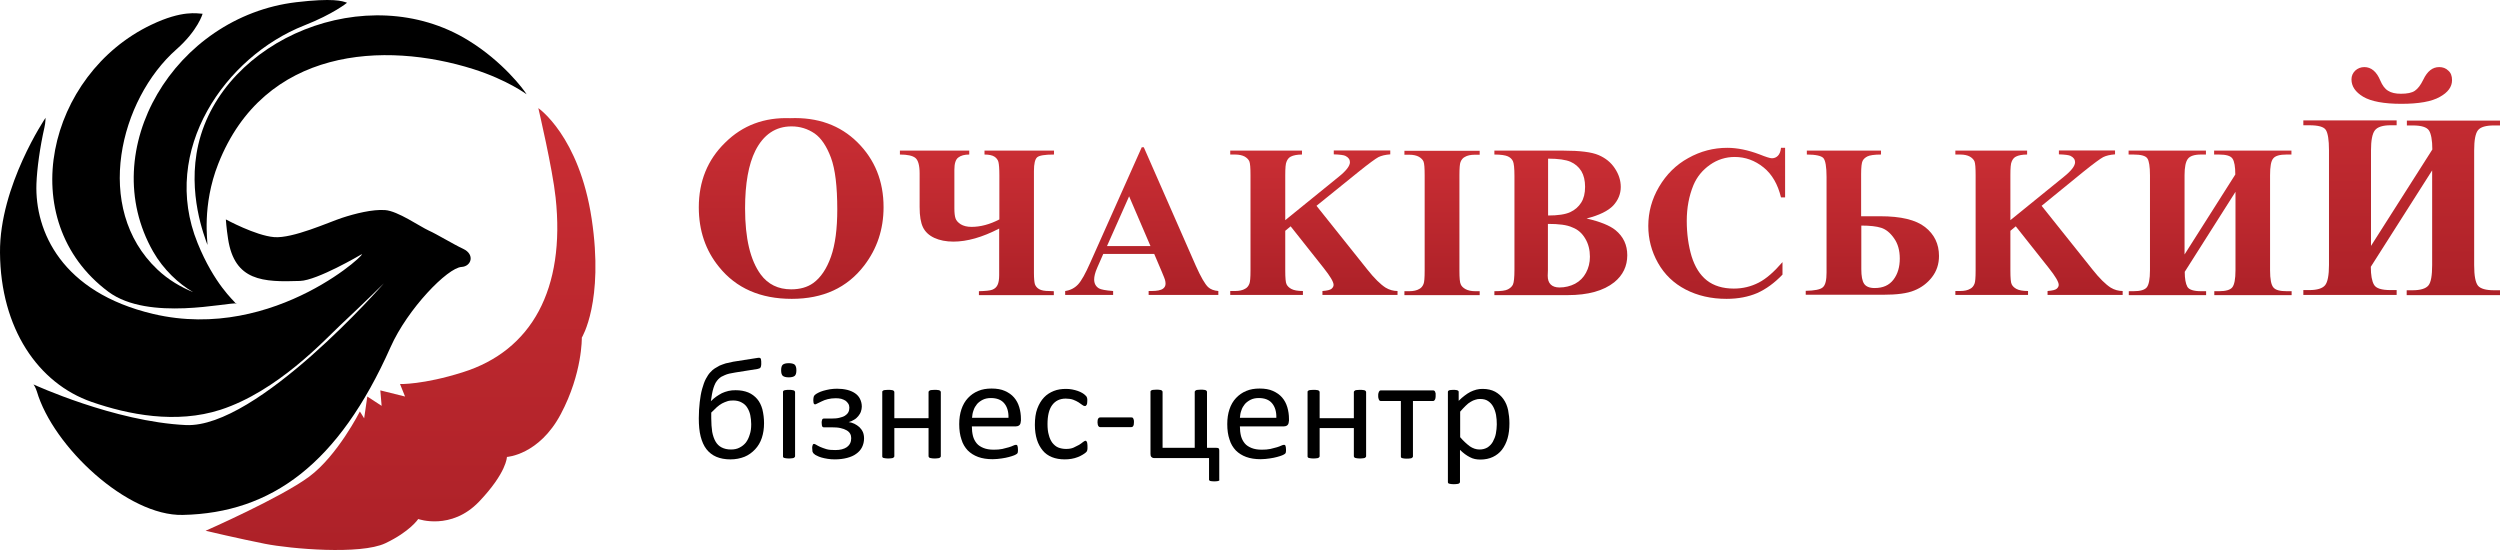 <svg width="200" height="44" viewBox="0 0 200 44" fill="none" xmlns="http://www.w3.org/2000/svg">
<path d="M63.205 9.454C65.421 9.365 67.22 10.021 68.603 11.393C69.986 12.766 70.685 14.496 70.685 16.569C70.685 18.344 70.165 19.895 69.138 21.238C67.77 23.028 65.837 23.908 63.339 23.908C60.841 23.908 58.893 23.058 57.525 21.357C56.439 20.03 55.904 18.434 55.904 16.584C55.904 14.511 56.602 12.781 58.015 11.408C59.413 10.021 61.153 9.38 63.205 9.454ZM63.324 10.111C62.045 10.111 61.078 10.767 60.424 12.065C59.889 13.139 59.606 14.675 59.606 16.674C59.606 19.06 60.023 20.82 60.855 21.954C61.435 22.744 62.253 23.147 63.294 23.147C63.993 23.147 64.588 22.983 65.064 22.64C65.659 22.207 66.135 21.506 66.477 20.537C66.819 19.567 66.982 18.314 66.982 16.763C66.982 14.914 66.819 13.541 66.477 12.617C66.135 11.707 65.703 11.05 65.168 10.677C64.618 10.305 64.008 10.111 63.324 10.111Z" fill="url(#paint0_linear)"/>
<path d="M78.774 12.05H84.321V12.363C83.578 12.363 83.132 12.438 82.968 12.587C82.804 12.736 82.715 13.094 82.715 13.676V21.834C82.715 22.267 82.745 22.565 82.79 22.73C82.849 22.893 82.953 23.028 83.132 23.132C83.31 23.237 83.578 23.281 83.92 23.281C83.979 23.281 84.113 23.281 84.306 23.296V23.61H78.313V23.296C78.834 23.281 79.191 23.252 79.384 23.177C79.577 23.102 79.711 22.983 79.8 22.804C79.89 22.625 79.934 22.357 79.934 22.014V18.285C78.581 18.986 77.362 19.329 76.276 19.329C75.681 19.329 75.161 19.224 74.745 19.03C74.328 18.837 74.016 18.553 73.837 18.18C73.659 17.807 73.57 17.285 73.57 16.569V13.87C73.57 13.228 73.451 12.81 73.228 12.632C73.005 12.453 72.588 12.363 71.993 12.363V12.05H77.54V12.363C77.168 12.363 76.871 12.438 76.663 12.602C76.455 12.751 76.35 13.079 76.35 13.571V16.674C76.35 17.032 76.38 17.285 76.44 17.464C76.499 17.643 76.633 17.792 76.856 17.942C77.079 18.076 77.362 18.15 77.719 18.15C78.432 18.15 79.176 17.956 79.949 17.554V14.004C79.949 13.497 79.919 13.139 79.875 12.96C79.83 12.781 79.711 12.632 79.548 12.527C79.384 12.423 79.116 12.363 78.76 12.363V12.05H78.774Z" fill="url(#paint1_linear)"/>
<path d="M92.337 20.313H88.262L87.771 21.432C87.608 21.805 87.533 22.118 87.533 22.357C87.533 22.685 87.667 22.923 87.92 23.072C88.069 23.162 88.455 23.236 89.05 23.281V23.595H85.214V23.281C85.63 23.222 85.972 23.043 86.24 22.759C86.507 22.476 86.835 21.894 87.221 21.014L91.34 11.781H91.504L95.668 21.268C96.069 22.163 96.396 22.729 96.649 22.968C96.843 23.147 97.11 23.251 97.467 23.281V23.595H91.891V23.281H92.114C92.56 23.281 92.872 23.222 93.05 23.087C93.169 22.998 93.244 22.864 93.244 22.7C93.244 22.595 93.229 22.491 93.199 22.386C93.184 22.342 93.11 22.118 92.946 21.745L92.337 20.313ZM92.039 19.687L90.329 15.704L88.559 19.687H92.039Z" fill="url(#paint2_linear)"/>
<path d="M105.319 16.465L109.378 21.551C109.943 22.267 110.449 22.759 110.851 23.013C111.148 23.192 111.475 23.281 111.802 23.281V23.595H105.795V23.281C106.181 23.252 106.419 23.192 106.523 23.102C106.627 23.013 106.687 22.909 106.687 22.789C106.687 22.55 106.419 22.103 105.899 21.447L103.252 18.106L102.82 18.464V21.626C102.82 22.222 102.85 22.61 102.925 22.744C102.999 22.893 103.118 23.013 103.311 23.117C103.504 23.222 103.817 23.281 104.233 23.281V23.595H98.419V23.281H98.805C99.132 23.281 99.415 23.222 99.608 23.102C99.757 23.028 99.876 22.893 99.95 22.7C100.01 22.565 100.04 22.207 100.04 21.626V14.019C100.04 13.422 100.01 13.064 99.95 12.915C99.891 12.766 99.757 12.632 99.579 12.527C99.385 12.423 99.132 12.363 98.805 12.363H98.419V12.05H104.159V12.363C103.772 12.363 103.475 12.423 103.267 12.527C103.118 12.602 102.999 12.736 102.925 12.93C102.85 13.079 102.82 13.437 102.82 14.019V17.613L107.103 14.138C107.698 13.661 107.995 13.273 107.995 12.975C107.995 12.766 107.876 12.587 107.624 12.467C107.505 12.408 107.192 12.363 106.702 12.348V12.035H111.222V12.348C110.821 12.378 110.509 12.453 110.271 12.572C110.048 12.691 109.512 13.079 108.679 13.75L105.319 16.465Z" fill="url(#paint3_linear)"/>
<path d="M118.375 23.296V23.609H112.353V23.296H112.739C113.066 23.296 113.349 23.236 113.542 23.117C113.691 23.042 113.81 22.908 113.884 22.714C113.944 22.58 113.973 22.222 113.973 21.64V14.033C113.973 13.437 113.944 13.079 113.884 12.93C113.825 12.78 113.691 12.646 113.512 12.542C113.319 12.437 113.066 12.378 112.739 12.378H112.353V12.065H118.375V12.378H117.989C117.661 12.378 117.379 12.437 117.185 12.557C117.037 12.631 116.918 12.765 116.843 12.959C116.784 13.094 116.754 13.452 116.754 14.033V21.64C116.754 22.237 116.784 22.595 116.858 22.744C116.918 22.893 117.052 23.027 117.245 23.132C117.438 23.236 117.691 23.296 118.018 23.296H118.375Z" fill="url(#paint4_linear)"/>
<path d="M126.926 17.479C128.026 17.733 128.784 18.046 129.231 18.404C129.87 18.926 130.182 19.597 130.182 20.418C130.182 21.283 129.84 22.014 129.141 22.58C128.279 23.266 127.045 23.61 125.409 23.61H119.55V23.296C120.085 23.296 120.442 23.252 120.635 23.147C120.829 23.043 120.963 22.923 121.037 22.759C121.111 22.595 121.156 22.207 121.156 21.581V14.078C121.156 13.452 121.111 13.064 121.037 12.9C120.963 12.736 120.829 12.602 120.635 12.512C120.442 12.423 120.085 12.363 119.55 12.363V12.05H125.082C126.405 12.05 127.342 12.169 127.892 12.408C128.442 12.646 128.874 12.989 129.186 13.467C129.498 13.929 129.662 14.436 129.662 14.958C129.662 15.51 129.454 16.017 129.052 16.45C128.651 16.868 127.937 17.226 126.926 17.479ZM123.833 17.912V21.626L123.818 22.058C123.818 22.372 123.892 22.595 124.056 22.759C124.204 22.908 124.442 22.998 124.755 22.998C125.201 22.998 125.632 22.893 126.004 22.7C126.39 22.491 126.673 22.207 126.881 21.82C127.089 21.432 127.193 21.014 127.193 20.537C127.193 20 127.074 19.508 126.822 19.09C126.569 18.657 126.227 18.359 125.795 18.195C125.349 17.986 124.695 17.912 123.833 17.912ZM123.833 17.241C124.636 17.241 125.23 17.151 125.617 16.972C126.004 16.793 126.286 16.539 126.494 16.211C126.703 15.883 126.807 15.466 126.807 14.944C126.807 14.436 126.703 14.019 126.509 13.691C126.301 13.362 126.019 13.109 125.647 12.945C125.275 12.781 124.665 12.691 123.847 12.691V17.241H123.833Z" fill="url(#paint5_linear)"/>
<path d="M142.808 11.781V15.794H142.48C142.228 14.749 141.767 13.944 141.083 13.392C140.399 12.84 139.625 12.557 138.778 12.557C138.064 12.557 137.395 12.766 136.8 13.183C136.205 13.601 135.759 14.138 135.476 14.809C135.119 15.674 134.941 16.629 134.941 17.673C134.941 18.702 135.075 19.657 135.328 20.507C135.595 21.357 135.997 21.998 136.547 22.431C137.097 22.864 137.826 23.087 138.703 23.087C139.432 23.087 140.086 22.923 140.696 22.61C141.306 22.297 141.93 21.745 142.599 20.969V21.969C141.96 22.64 141.276 23.132 140.577 23.445C139.878 23.744 139.06 23.908 138.123 23.908C136.889 23.908 135.804 23.654 134.852 23.162C133.9 22.67 133.157 21.954 132.636 21.029C132.116 20.104 131.863 19.12 131.863 18.076C131.863 16.972 132.145 15.928 132.725 14.943C133.305 13.959 134.079 13.183 135.06 12.646C136.041 12.095 137.082 11.826 138.183 11.826C138.986 11.826 139.848 12.005 140.755 12.348C141.276 12.557 141.603 12.661 141.752 12.661C141.93 12.661 142.094 12.602 142.228 12.467C142.361 12.333 142.451 12.124 142.48 11.826H142.808V11.781Z" fill="url(#paint6_linear)"/>
<path d="M148.905 17.3H150.421C152.072 17.3 153.262 17.584 154.005 18.165C154.749 18.747 155.12 19.523 155.12 20.477C155.12 21.134 154.927 21.7 154.555 22.178C154.184 22.655 153.708 23.013 153.143 23.237C152.578 23.475 151.745 23.58 150.644 23.58H144.458V23.266C145.172 23.252 145.633 23.162 145.826 22.983C146.035 22.804 146.124 22.416 146.124 21.805V14.153C146.124 13.333 146.035 12.84 145.871 12.646C145.707 12.467 145.261 12.363 144.547 12.363V12.05H150.481V12.363C149.931 12.363 149.574 12.423 149.395 12.512C149.217 12.602 149.083 12.721 149.009 12.87C148.934 13.019 148.89 13.362 148.89 13.929V17.3H148.905ZM148.905 18.046V21.536C148.905 22.088 148.979 22.476 149.128 22.7C149.276 22.923 149.559 23.043 149.975 23.043C150.644 23.043 151.135 22.819 151.477 22.372C151.819 21.924 151.983 21.357 151.983 20.686C151.983 20.045 151.834 19.493 151.522 19.06C151.21 18.613 150.867 18.344 150.496 18.225C150.124 18.106 149.589 18.046 148.905 18.046Z" fill="url(#paint7_linear)"/>
<path d="M163.329 16.465L167.389 21.551C167.954 22.267 168.459 22.759 168.861 23.013C169.158 23.192 169.485 23.281 169.813 23.281V23.595H163.805V23.281C164.191 23.252 164.429 23.192 164.533 23.102C164.638 23.013 164.697 22.909 164.697 22.789C164.697 22.55 164.429 22.103 163.909 21.447L161.262 18.106L160.831 18.464V21.626C160.831 22.222 160.86 22.61 160.935 22.744C161.009 22.893 161.128 23.013 161.321 23.117C161.515 23.222 161.827 23.281 162.243 23.281V23.595H156.429V23.281H156.816C157.143 23.281 157.425 23.222 157.619 23.102C157.767 23.028 157.886 22.893 157.961 22.7C158.02 22.565 158.05 22.207 158.05 21.626V14.019C158.05 13.422 158.02 13.064 157.961 12.915C157.901 12.766 157.767 12.632 157.589 12.527C157.396 12.423 157.143 12.363 156.816 12.363H156.429V12.05H162.169V12.363C161.782 12.363 161.485 12.423 161.277 12.527C161.128 12.602 161.009 12.736 160.935 12.93C160.86 13.079 160.831 13.437 160.831 14.019V17.613L165.113 14.138C165.708 13.661 166.006 13.273 166.006 12.975C166.006 12.766 165.887 12.587 165.634 12.467C165.515 12.408 165.203 12.363 164.712 12.348V12.035H169.203V12.348C168.801 12.378 168.489 12.453 168.251 12.572C168.028 12.691 167.493 13.079 166.66 13.75L163.329 16.465Z" fill="url(#paint8_linear)"/>
<path d="M178.824 13.959C178.824 13.333 178.75 12.915 178.601 12.691C178.452 12.467 178.095 12.363 177.515 12.363H177.129V12.05H183.315V12.363H182.913C182.378 12.363 182.021 12.467 181.858 12.676C181.679 12.885 181.605 13.333 181.605 14.019V21.626C181.605 22.342 181.694 22.789 181.873 22.998C182.051 23.207 182.393 23.296 182.928 23.296H183.33V23.61H177.144V23.296H177.53C178.066 23.296 178.423 23.192 178.586 22.983C178.75 22.774 178.839 22.327 178.839 21.626V15.346L174.779 21.745C174.779 22.297 174.854 22.7 174.987 22.938C175.121 23.177 175.493 23.296 176.088 23.296H176.489V23.61H170.303V23.296H170.69C171.225 23.296 171.582 23.192 171.746 22.983C171.909 22.774 171.998 22.327 171.998 21.626V14.019C171.998 13.333 171.924 12.87 171.79 12.676C171.656 12.467 171.285 12.363 170.675 12.363H170.288V12.05H176.475V12.363H176.073C175.553 12.363 175.196 12.482 175.032 12.706C174.854 12.93 174.764 13.377 174.764 14.019V20.358L178.824 13.959Z" fill="url(#paint9_linear)"/>
<path d="M194.587 11.96C194.587 11.2 194.483 10.692 194.319 10.439C194.141 10.17 193.71 10.036 193.011 10.036H192.55V9.648H200V10.036H199.524C198.885 10.036 198.453 10.155 198.245 10.409C198.037 10.662 197.933 11.2 197.933 12.035V21.208C197.933 22.073 198.037 22.61 198.245 22.864C198.453 23.102 198.885 23.221 199.524 23.221H200V23.609H192.535V23.221H192.996C193.65 23.221 194.067 23.087 194.275 22.834C194.483 22.58 194.572 22.028 194.572 21.208V13.631L189.665 21.342C189.665 22.013 189.754 22.491 189.918 22.774C190.081 23.072 190.527 23.207 191.256 23.207H191.732V23.594H184.267V23.207H184.728C185.382 23.207 185.799 23.072 186.007 22.819C186.215 22.565 186.319 22.013 186.319 21.193V12.02C186.319 11.185 186.23 10.648 186.066 10.394C185.903 10.14 185.456 10.021 184.728 10.021H184.267V9.633H191.732V10.021H191.256C190.631 10.021 190.2 10.155 189.992 10.424C189.784 10.692 189.68 11.229 189.68 12.02V19.672L194.587 11.96ZM192.104 8.306C190.706 8.306 189.68 8.112 189.055 7.739C188.431 7.366 188.118 6.904 188.118 6.352C188.118 6.068 188.222 5.845 188.416 5.651C188.609 5.472 188.862 5.367 189.144 5.367C189.695 5.367 190.126 5.725 190.423 6.441C190.587 6.829 190.795 7.113 191.048 7.262C191.301 7.426 191.643 7.5 192.074 7.5C192.58 7.5 192.951 7.426 193.189 7.262C193.427 7.098 193.65 6.814 193.858 6.382C194.186 5.696 194.602 5.367 195.137 5.367C195.42 5.367 195.673 5.457 195.866 5.651C196.074 5.83 196.163 6.083 196.163 6.412C196.163 6.949 195.836 7.396 195.182 7.754C194.528 8.127 193.502 8.306 192.104 8.306Z" fill="url(#paint10_linear)"/>
<path d="M61.123 33.857C61.123 34.29 61.064 34.678 60.945 35.036C60.826 35.394 60.647 35.692 60.409 35.945C60.171 36.199 59.889 36.408 59.562 36.542C59.22 36.676 58.848 36.751 58.432 36.751C58 36.751 57.614 36.676 57.301 36.542C56.989 36.408 56.721 36.199 56.513 35.931C56.305 35.662 56.156 35.319 56.052 34.916C55.948 34.514 55.904 34.021 55.904 33.469C55.904 33.007 55.933 32.575 55.978 32.172C56.023 31.784 56.082 31.426 56.171 31.113C56.261 30.799 56.35 30.531 56.469 30.307C56.588 30.084 56.707 29.905 56.825 29.785C56.944 29.651 57.063 29.547 57.182 29.472C57.301 29.397 57.435 29.323 57.569 29.248C57.718 29.189 57.867 29.129 58.06 29.069C58.238 29.025 58.446 28.98 58.669 28.935L60.573 28.637C60.647 28.622 60.692 28.622 60.736 28.622C60.781 28.622 60.811 28.637 60.841 28.667C60.87 28.696 60.885 28.741 60.885 28.801C60.9 28.86 60.9 28.95 60.9 29.069C60.9 29.144 60.9 29.203 60.885 29.263C60.87 29.323 60.87 29.368 60.841 29.397C60.826 29.427 60.796 29.457 60.751 29.472C60.707 29.487 60.662 29.502 60.603 29.517L58.818 29.8C58.64 29.83 58.476 29.86 58.342 29.89C58.209 29.919 58.09 29.964 57.986 30.009C57.881 30.054 57.792 30.099 57.703 30.143C57.629 30.188 57.539 30.263 57.465 30.337C57.391 30.412 57.316 30.516 57.242 30.635C57.182 30.755 57.123 30.889 57.078 31.038C57.034 31.187 56.989 31.351 56.959 31.53C56.93 31.709 56.9 31.903 56.87 32.097C57.004 31.963 57.138 31.844 57.286 31.739C57.435 31.635 57.584 31.545 57.748 31.456C57.911 31.381 58.075 31.322 58.268 31.277C58.446 31.232 58.64 31.217 58.848 31.217C59.235 31.217 59.562 31.277 59.859 31.396C60.142 31.515 60.38 31.695 60.573 31.918C60.766 32.142 60.9 32.425 60.989 32.739C61.078 33.111 61.123 33.469 61.123 33.857ZM60.097 33.932C60.097 33.678 60.067 33.44 60.023 33.216C59.978 32.992 59.889 32.783 59.785 32.619C59.681 32.44 59.532 32.306 59.339 32.202C59.16 32.097 58.922 32.038 58.655 32.038C58.491 32.038 58.328 32.052 58.194 32.097C58.045 32.142 57.911 32.202 57.762 32.276C57.629 32.351 57.48 32.455 57.346 32.575C57.212 32.694 57.063 32.843 56.9 33.007C56.9 33.067 56.9 33.141 56.9 33.216C56.9 33.29 56.9 33.38 56.9 33.455C56.9 33.872 56.93 34.23 56.974 34.543C57.034 34.857 57.123 35.11 57.242 35.319C57.361 35.528 57.525 35.692 57.733 35.796C57.941 35.901 58.179 35.96 58.476 35.96C58.729 35.96 58.967 35.916 59.16 35.811C59.368 35.707 59.532 35.572 59.666 35.408C59.8 35.23 59.904 35.021 59.978 34.767C60.067 34.514 60.097 34.245 60.097 33.932Z" fill="black"/>
<path d="M63.711 29.621C63.711 29.845 63.666 29.994 63.577 30.068C63.487 30.143 63.324 30.188 63.101 30.188C62.878 30.188 62.714 30.143 62.625 30.068C62.536 29.994 62.491 29.845 62.491 29.621C62.491 29.397 62.536 29.248 62.625 29.173C62.714 29.099 62.878 29.054 63.101 29.054C63.324 29.054 63.487 29.099 63.577 29.173C63.666 29.263 63.711 29.412 63.711 29.621ZM63.606 36.497C63.606 36.527 63.592 36.557 63.577 36.572C63.562 36.586 63.532 36.616 63.502 36.631C63.473 36.646 63.413 36.661 63.354 36.661C63.294 36.676 63.205 36.676 63.116 36.676C63.027 36.676 62.937 36.676 62.878 36.661C62.818 36.646 62.759 36.646 62.729 36.631C62.684 36.616 62.67 36.601 62.655 36.572C62.64 36.557 62.64 36.527 62.64 36.497V31.366C62.64 31.336 62.64 31.321 62.655 31.291C62.67 31.262 62.699 31.247 62.729 31.232C62.774 31.217 62.818 31.202 62.878 31.202C62.937 31.187 63.027 31.187 63.116 31.187C63.22 31.187 63.294 31.187 63.354 31.202C63.413 31.217 63.473 31.217 63.502 31.232C63.532 31.247 63.562 31.262 63.577 31.291C63.592 31.321 63.606 31.336 63.606 31.366V36.497Z" fill="black"/>
<path d="M69.124 35.08C69.124 35.333 69.064 35.572 68.96 35.781C68.856 35.989 68.692 36.169 68.499 36.303C68.306 36.452 68.053 36.556 67.77 36.631C67.488 36.706 67.146 36.75 66.789 36.75C66.581 36.75 66.387 36.735 66.209 36.706C66.03 36.676 65.867 36.646 65.718 36.601C65.569 36.556 65.451 36.512 65.346 36.452C65.242 36.407 65.168 36.362 65.138 36.318C65.094 36.288 65.064 36.258 65.049 36.228C65.034 36.198 65.019 36.169 65.004 36.139C64.99 36.109 64.99 36.064 64.99 36.019C64.99 35.975 64.975 35.915 64.975 35.84C64.975 35.781 64.975 35.721 64.99 35.691C65.004 35.647 65.004 35.617 65.019 35.587C65.034 35.557 65.049 35.542 65.064 35.527C65.079 35.512 65.108 35.512 65.123 35.512C65.168 35.512 65.227 35.542 65.302 35.587C65.376 35.632 65.48 35.691 65.614 35.751C65.748 35.81 65.912 35.87 66.105 35.93C66.298 35.989 66.536 36.004 66.819 36.004C67.012 36.004 67.19 35.989 67.354 35.945C67.517 35.9 67.651 35.84 67.755 35.766C67.859 35.691 67.949 35.587 68.008 35.468C68.068 35.348 68.097 35.214 68.097 35.05C68.097 34.916 68.068 34.796 68.008 34.692C67.949 34.587 67.859 34.498 67.726 34.423C67.592 34.349 67.443 34.289 67.235 34.244C67.042 34.2 66.804 34.185 66.521 34.185H65.926C65.882 34.185 65.852 34.185 65.837 34.17C65.807 34.155 65.793 34.14 65.778 34.11C65.763 34.08 65.748 34.05 65.748 33.991C65.748 33.946 65.733 33.886 65.733 33.827C65.733 33.767 65.733 33.707 65.748 33.663C65.763 33.618 65.763 33.588 65.778 33.558C65.793 33.528 65.807 33.514 65.837 33.499C65.867 33.484 65.897 33.484 65.926 33.484H66.506C66.759 33.484 66.967 33.469 67.146 33.424C67.324 33.379 67.473 33.334 67.592 33.26C67.711 33.185 67.8 33.096 67.859 32.992C67.919 32.887 67.949 32.753 67.949 32.619C67.949 32.499 67.919 32.38 67.859 32.29C67.8 32.201 67.726 32.111 67.636 32.052C67.547 31.992 67.428 31.947 67.294 31.903C67.161 31.873 67.012 31.858 66.863 31.858C66.625 31.858 66.402 31.888 66.224 31.932C66.045 31.977 65.867 32.037 65.733 32.111C65.599 32.171 65.48 32.231 65.391 32.276C65.302 32.32 65.242 32.35 65.213 32.35C65.198 32.35 65.168 32.35 65.153 32.335C65.138 32.32 65.123 32.305 65.108 32.29C65.094 32.261 65.079 32.231 65.079 32.186C65.079 32.141 65.064 32.096 65.064 32.022C65.064 31.918 65.079 31.828 65.094 31.753C65.108 31.694 65.138 31.634 65.198 31.589C65.242 31.545 65.332 31.485 65.451 31.425C65.569 31.366 65.703 31.306 65.867 31.261C66.03 31.216 66.209 31.172 66.387 31.142C66.581 31.112 66.774 31.097 66.967 31.097C67.25 31.097 67.517 31.127 67.77 31.187C68.008 31.246 68.216 31.336 68.395 31.455C68.573 31.575 68.707 31.724 68.796 31.903C68.886 32.082 68.945 32.29 68.945 32.529C68.945 32.663 68.915 32.798 68.871 32.932C68.826 33.066 68.752 33.17 68.662 33.29C68.573 33.394 68.469 33.499 68.335 33.573C68.201 33.663 68.053 33.722 67.904 33.767H67.889C68.038 33.782 68.201 33.827 68.35 33.901C68.499 33.976 68.633 34.065 68.752 34.17C68.871 34.289 68.96 34.408 69.034 34.572C69.094 34.722 69.124 34.886 69.124 35.08Z" fill="black"/>
<path d="M75.265 36.497C75.265 36.527 75.25 36.557 75.235 36.572C75.22 36.587 75.191 36.617 75.161 36.632C75.131 36.646 75.072 36.661 75.012 36.661C74.953 36.676 74.864 36.676 74.774 36.676C74.67 36.676 74.596 36.676 74.536 36.661C74.477 36.646 74.417 36.646 74.388 36.632C74.358 36.617 74.328 36.602 74.313 36.572C74.299 36.557 74.284 36.527 74.284 36.497V34.245H71.547V36.497C71.547 36.527 71.532 36.557 71.518 36.572C71.503 36.587 71.473 36.617 71.443 36.632C71.414 36.646 71.354 36.661 71.295 36.661C71.235 36.676 71.146 36.676 71.057 36.676C70.967 36.676 70.878 36.676 70.819 36.661C70.759 36.646 70.7 36.646 70.67 36.632C70.625 36.617 70.611 36.602 70.596 36.572C70.581 36.557 70.581 36.527 70.581 36.497V31.366C70.581 31.336 70.581 31.307 70.596 31.292C70.611 31.277 70.64 31.247 70.67 31.232C70.715 31.217 70.759 31.202 70.819 31.202C70.878 31.202 70.967 31.187 71.057 31.187C71.161 31.187 71.235 31.187 71.295 31.202C71.354 31.202 71.414 31.217 71.443 31.232C71.473 31.247 71.503 31.262 71.518 31.292C71.532 31.307 71.547 31.336 71.547 31.366V33.454H74.284V31.366C74.284 31.336 74.299 31.307 74.313 31.292C74.328 31.277 74.358 31.247 74.388 31.232C74.417 31.217 74.477 31.202 74.536 31.202C74.596 31.202 74.685 31.187 74.774 31.187C74.864 31.187 74.953 31.187 75.012 31.202C75.072 31.202 75.131 31.217 75.161 31.232C75.191 31.247 75.22 31.262 75.235 31.292C75.25 31.307 75.265 31.336 75.265 31.366V36.497Z" fill="black"/>
<path d="M81.659 33.708C81.659 33.857 81.615 33.962 81.54 34.021C81.466 34.081 81.377 34.111 81.273 34.111H77.749C77.749 34.394 77.778 34.648 77.838 34.886C77.897 35.11 78.001 35.304 78.135 35.468C78.269 35.632 78.462 35.751 78.685 35.841C78.908 35.93 79.176 35.975 79.503 35.975C79.756 35.975 79.979 35.96 80.187 35.916C80.381 35.871 80.559 35.826 80.708 35.781C80.856 35.736 80.975 35.692 81.065 35.647C81.154 35.602 81.228 35.587 81.273 35.587C81.303 35.587 81.332 35.587 81.347 35.602C81.362 35.617 81.392 35.632 81.392 35.662C81.407 35.692 81.407 35.721 81.422 35.766C81.422 35.811 81.436 35.871 81.436 35.945C81.436 35.99 81.436 36.035 81.436 36.08C81.436 36.109 81.422 36.154 81.422 36.184C81.422 36.214 81.407 36.244 81.392 36.258C81.377 36.288 81.362 36.303 81.332 36.318C81.317 36.333 81.243 36.378 81.139 36.423C81.035 36.467 80.886 36.512 80.723 36.557C80.559 36.602 80.351 36.646 80.128 36.676C79.905 36.706 79.667 36.736 79.414 36.736C78.968 36.736 78.581 36.676 78.254 36.557C77.927 36.438 77.644 36.258 77.421 36.035C77.198 35.796 77.02 35.513 76.916 35.155C76.797 34.812 76.737 34.394 76.737 33.932C76.737 33.484 76.797 33.096 76.916 32.738C77.035 32.38 77.213 32.082 77.436 31.843C77.659 31.605 77.927 31.411 78.254 31.277C78.566 31.142 78.923 31.083 79.325 31.083C79.741 31.083 80.098 31.142 80.395 31.277C80.693 31.411 80.931 31.575 81.124 31.799C81.317 32.023 81.451 32.276 81.54 32.574C81.63 32.873 81.674 33.186 81.674 33.514V33.708H81.659ZM80.678 33.425C80.693 32.932 80.574 32.544 80.336 32.261C80.098 31.978 79.741 31.843 79.265 31.843C79.027 31.843 78.804 31.888 78.626 31.978C78.447 32.067 78.284 32.187 78.165 32.321C78.046 32.47 77.942 32.634 77.882 32.828C77.808 33.022 77.778 33.216 77.763 33.425H80.678Z" fill="black"/>
<path d="M86.998 35.721C86.998 35.781 86.998 35.841 86.998 35.885C86.998 35.93 86.983 35.975 86.983 36.005C86.968 36.035 86.968 36.064 86.953 36.094C86.939 36.124 86.909 36.154 86.864 36.199C86.82 36.243 86.73 36.303 86.611 36.377C86.492 36.452 86.359 36.512 86.21 36.572C86.061 36.631 85.897 36.676 85.719 36.706C85.541 36.736 85.362 36.75 85.184 36.75C84.797 36.75 84.455 36.691 84.158 36.572C83.86 36.452 83.607 36.273 83.414 36.035C83.221 35.796 83.057 35.512 82.953 35.169C82.849 34.826 82.79 34.438 82.79 33.991C82.79 33.484 82.849 33.051 82.983 32.693C83.117 32.335 83.295 32.037 83.518 31.798C83.741 31.56 84.009 31.396 84.306 31.276C84.604 31.157 84.931 31.112 85.288 31.112C85.451 31.112 85.63 31.127 85.778 31.157C85.942 31.187 86.091 31.232 86.225 31.276C86.359 31.321 86.478 31.381 86.582 31.44C86.686 31.5 86.76 31.56 86.805 31.605C86.849 31.649 86.879 31.679 86.909 31.709C86.924 31.739 86.939 31.769 86.953 31.798C86.968 31.828 86.968 31.873 86.983 31.918C86.983 31.962 86.983 32.022 86.983 32.082C86.983 32.231 86.968 32.335 86.924 32.395C86.894 32.455 86.849 32.484 86.79 32.484C86.73 32.484 86.656 32.455 86.582 32.395C86.507 32.335 86.403 32.261 86.284 32.186C86.165 32.112 86.016 32.037 85.853 31.977C85.689 31.918 85.481 31.888 85.258 31.888C84.782 31.888 84.425 32.067 84.172 32.41C83.92 32.753 83.801 33.26 83.801 33.931C83.801 34.26 83.831 34.558 83.905 34.797C83.964 35.05 84.068 35.259 84.187 35.423C84.321 35.587 84.47 35.721 84.648 35.796C84.827 35.87 85.05 35.915 85.288 35.915C85.511 35.915 85.719 35.885 85.883 35.811C86.046 35.736 86.195 35.662 86.329 35.587C86.448 35.512 86.552 35.438 86.641 35.363C86.73 35.304 86.79 35.259 86.834 35.259C86.864 35.259 86.879 35.274 86.909 35.289C86.924 35.304 86.939 35.334 86.953 35.363C86.968 35.393 86.983 35.438 86.983 35.498C86.998 35.572 86.998 35.647 86.998 35.721Z" fill="black"/>
<path d="M90.716 33.767C90.716 33.916 90.701 34.021 90.656 34.08C90.626 34.14 90.567 34.17 90.507 34.17H88.024C87.95 34.17 87.905 34.14 87.861 34.08C87.831 34.021 87.801 33.916 87.801 33.782C87.801 33.648 87.816 33.543 87.861 33.484C87.89 33.424 87.95 33.394 88.024 33.394H90.507C90.537 33.394 90.567 33.394 90.597 33.409C90.626 33.424 90.641 33.439 90.656 33.469C90.671 33.499 90.686 33.543 90.701 33.588C90.716 33.633 90.716 33.693 90.716 33.767Z" fill="black"/>
<path d="M97.556 38.391C97.556 38.436 97.511 38.466 97.452 38.481C97.378 38.495 97.288 38.51 97.155 38.51C97.006 38.51 96.902 38.495 96.827 38.481C96.753 38.451 96.723 38.421 96.723 38.391V36.646H92.337C92.247 36.646 92.173 36.616 92.113 36.556C92.054 36.497 92.039 36.422 92.039 36.303V31.351C92.039 31.321 92.039 31.291 92.054 31.276C92.069 31.261 92.099 31.232 92.128 31.217C92.173 31.202 92.218 31.187 92.277 31.187C92.337 31.187 92.426 31.172 92.515 31.172C92.619 31.172 92.693 31.172 92.753 31.187C92.812 31.187 92.872 31.202 92.902 31.217C92.931 31.232 92.961 31.247 92.976 31.276C92.991 31.291 93.006 31.321 93.006 31.351V35.826H95.578V31.351C95.578 31.321 95.593 31.291 95.608 31.276C95.623 31.261 95.653 31.232 95.682 31.217C95.727 31.202 95.772 31.187 95.831 31.187C95.891 31.187 95.98 31.172 96.069 31.172C96.173 31.172 96.247 31.172 96.307 31.187C96.366 31.187 96.426 31.202 96.456 31.217C96.485 31.232 96.515 31.247 96.53 31.276C96.545 31.291 96.56 31.321 96.56 31.351V35.826H97.303C97.392 35.826 97.467 35.84 97.497 35.87C97.526 35.9 97.541 35.96 97.541 36.049V38.391H97.556Z" fill="black"/>
<path d="M103.103 33.708C103.103 33.857 103.058 33.962 102.984 34.021C102.91 34.081 102.82 34.111 102.716 34.111H99.192C99.192 34.394 99.222 34.648 99.281 34.886C99.341 35.11 99.445 35.304 99.579 35.468C99.712 35.632 99.906 35.751 100.129 35.841C100.352 35.93 100.619 35.975 100.947 35.975C101.199 35.975 101.422 35.96 101.631 35.916C101.824 35.871 102.002 35.826 102.151 35.781C102.3 35.736 102.419 35.692 102.508 35.647C102.597 35.602 102.672 35.587 102.716 35.587C102.746 35.587 102.776 35.587 102.791 35.602C102.805 35.617 102.835 35.632 102.835 35.662C102.85 35.692 102.85 35.721 102.865 35.766C102.865 35.811 102.88 35.871 102.88 35.945C102.88 35.99 102.88 36.035 102.88 36.08C102.88 36.109 102.865 36.154 102.865 36.184C102.865 36.214 102.85 36.244 102.835 36.258C102.82 36.288 102.805 36.303 102.776 36.318C102.761 36.333 102.686 36.378 102.582 36.423C102.478 36.467 102.33 36.512 102.166 36.557C102.002 36.602 101.794 36.646 101.571 36.676C101.348 36.706 101.11 36.736 100.857 36.736C100.411 36.736 100.025 36.676 99.698 36.557C99.37 36.438 99.088 36.258 98.865 36.035C98.642 35.796 98.463 35.513 98.359 35.155C98.24 34.812 98.181 34.394 98.181 33.932C98.181 33.484 98.24 33.096 98.359 32.738C98.478 32.38 98.656 32.082 98.88 31.843C99.103 31.605 99.37 31.411 99.698 31.277C100.01 31.142 100.367 31.083 100.768 31.083C101.185 31.083 101.541 31.142 101.839 31.277C102.136 31.411 102.374 31.575 102.568 31.799C102.761 32.023 102.895 32.276 102.984 32.574C103.073 32.873 103.118 33.186 103.118 33.514V33.708H103.103ZM102.107 33.425C102.121 32.932 102.002 32.544 101.764 32.261C101.527 31.978 101.17 31.843 100.694 31.843C100.456 31.843 100.233 31.888 100.054 31.978C99.876 32.067 99.712 32.187 99.593 32.321C99.474 32.47 99.37 32.634 99.311 32.828C99.237 33.022 99.207 33.216 99.192 33.425H102.107Z" fill="black"/>
<path d="M109.289 36.497C109.289 36.527 109.274 36.557 109.259 36.572C109.244 36.587 109.215 36.617 109.185 36.632C109.155 36.646 109.096 36.661 109.036 36.661C108.977 36.676 108.887 36.676 108.798 36.676C108.694 36.676 108.62 36.676 108.56 36.661C108.501 36.646 108.441 36.646 108.412 36.632C108.382 36.617 108.352 36.602 108.337 36.572C108.322 36.557 108.308 36.527 108.308 36.497V34.245H105.571V36.497C105.571 36.527 105.556 36.557 105.542 36.572C105.527 36.587 105.497 36.617 105.467 36.632C105.437 36.646 105.378 36.661 105.319 36.661C105.259 36.676 105.17 36.676 105.081 36.676C104.991 36.676 104.902 36.676 104.843 36.661C104.783 36.646 104.724 36.646 104.694 36.632C104.664 36.617 104.634 36.602 104.62 36.572C104.605 36.557 104.605 36.527 104.605 36.497V31.366C104.605 31.336 104.605 31.307 104.62 31.292C104.634 31.277 104.664 31.247 104.694 31.232C104.739 31.217 104.783 31.202 104.843 31.202C104.902 31.202 104.991 31.187 105.081 31.187C105.185 31.187 105.259 31.187 105.319 31.202C105.378 31.202 105.437 31.217 105.467 31.232C105.497 31.247 105.527 31.262 105.542 31.292C105.556 31.307 105.571 31.336 105.571 31.366V33.454H108.308V31.366C108.308 31.336 108.322 31.307 108.337 31.292C108.352 31.277 108.382 31.247 108.412 31.232C108.441 31.217 108.501 31.202 108.56 31.202C108.62 31.202 108.709 31.187 108.798 31.187C108.887 31.187 108.977 31.187 109.036 31.202C109.096 31.202 109.155 31.217 109.185 31.232C109.215 31.247 109.244 31.262 109.259 31.292C109.274 31.307 109.289 31.336 109.289 31.366V36.497Z" fill="black"/>
<path d="M114.851 31.649C114.851 31.724 114.851 31.783 114.836 31.843C114.821 31.903 114.821 31.947 114.791 31.977C114.776 32.007 114.747 32.037 114.732 32.052C114.702 32.067 114.672 32.082 114.642 32.082H113.036V36.512C113.036 36.541 113.022 36.571 113.007 36.586C112.992 36.601 112.962 36.631 112.932 36.646C112.903 36.661 112.843 36.676 112.784 36.676C112.724 36.691 112.635 36.691 112.546 36.691C112.456 36.691 112.367 36.691 112.308 36.676C112.248 36.661 112.189 36.661 112.159 36.646C112.114 36.631 112.1 36.616 112.085 36.586C112.07 36.571 112.07 36.541 112.07 36.512V32.082H110.464C110.434 32.082 110.404 32.067 110.375 32.052C110.345 32.037 110.33 32.007 110.315 31.977C110.3 31.947 110.285 31.903 110.27 31.843C110.256 31.783 110.256 31.724 110.256 31.649C110.256 31.575 110.256 31.515 110.27 31.47C110.285 31.41 110.3 31.366 110.315 31.336C110.33 31.306 110.36 31.276 110.375 31.261C110.404 31.246 110.419 31.231 110.464 31.231H114.657C114.687 31.231 114.717 31.246 114.747 31.261C114.776 31.276 114.791 31.306 114.806 31.336C114.821 31.366 114.836 31.41 114.851 31.47C114.851 31.515 114.851 31.575 114.851 31.649Z" fill="black"/>
<path d="M120.754 33.857C120.754 34.304 120.71 34.707 120.606 35.065C120.501 35.423 120.353 35.721 120.159 35.975C119.966 36.228 119.713 36.422 119.431 36.556C119.148 36.691 118.806 36.765 118.434 36.765C118.271 36.765 118.122 36.75 117.988 36.721C117.854 36.691 117.721 36.646 117.587 36.572C117.453 36.512 117.334 36.422 117.2 36.333C117.066 36.228 116.932 36.124 116.799 35.99V38.555C116.799 38.585 116.784 38.615 116.769 38.63C116.754 38.66 116.724 38.675 116.695 38.69C116.665 38.704 116.605 38.719 116.546 38.719C116.486 38.734 116.397 38.734 116.308 38.734C116.219 38.734 116.129 38.734 116.07 38.719C116.01 38.704 115.951 38.704 115.921 38.69C115.877 38.675 115.862 38.66 115.847 38.63C115.832 38.6 115.832 38.585 115.832 38.555V31.381C115.832 31.351 115.832 31.321 115.847 31.291C115.862 31.276 115.877 31.247 115.921 31.232C115.951 31.217 115.996 31.202 116.055 31.202C116.115 31.202 116.174 31.187 116.263 31.187C116.353 31.187 116.412 31.187 116.471 31.202C116.531 31.202 116.576 31.217 116.605 31.232C116.635 31.247 116.665 31.262 116.68 31.291C116.695 31.306 116.695 31.336 116.695 31.381V32.067C116.858 31.903 117.007 31.769 117.17 31.649C117.319 31.53 117.468 31.44 117.631 31.351C117.78 31.276 117.944 31.217 118.107 31.172C118.271 31.127 118.434 31.112 118.613 31.112C118.999 31.112 119.327 31.187 119.609 31.336C119.877 31.485 120.1 31.679 120.278 31.933C120.457 32.186 120.576 32.47 120.65 32.813C120.71 33.126 120.754 33.484 120.754 33.857ZM119.743 33.961C119.743 33.693 119.728 33.439 119.684 33.2C119.639 32.962 119.565 32.738 119.46 32.544C119.356 32.35 119.223 32.201 119.044 32.082C118.866 31.962 118.657 31.918 118.405 31.918C118.271 31.918 118.152 31.933 118.033 31.977C117.914 32.007 117.78 32.067 117.661 32.142C117.527 32.216 117.393 32.321 117.26 32.455C117.126 32.589 116.977 32.738 116.813 32.932V34.975C117.081 35.289 117.349 35.527 117.587 35.706C117.825 35.87 118.092 35.96 118.36 35.96C118.613 35.96 118.821 35.9 118.999 35.796C119.178 35.676 119.327 35.527 119.431 35.334C119.535 35.139 119.624 34.931 119.669 34.692C119.713 34.438 119.743 34.2 119.743 33.961Z" fill="black"/>
<path d="M37.058 19.909C36.285 19.551 34.917 18.716 34.307 18.448C33.563 18.105 31.824 16.881 30.812 16.807C29.801 16.732 28.388 17.09 27.348 17.433C26.307 17.776 23.422 19.089 21.935 18.97C20.448 18.85 18.068 17.553 18.068 17.553C18.068 17.553 18.113 18.269 18.247 19.119C18.767 22.49 21.042 22.579 24.002 22.475C25.385 22.43 28.849 20.387 28.849 20.387C29.95 19.671 22.098 27.442 12.254 25.115C4.923 23.385 2.781 18.492 2.915 14.704C2.96 13.481 3.198 11.765 3.554 10.199C3.644 9.811 3.644 9.424 3.644 9.424C3.644 9.424 -0.044 14.868 0 20.208C0.045 26.278 3.049 30.664 7.332 32.155C10.261 33.169 14.083 33.93 17.637 32.782C22.187 31.305 25.95 27.218 27.214 26.025C29.266 24.101 30.708 22.669 30.708 22.669C30.708 22.669 20.596 34.273 14.871 34.005C9.146 33.736 2.677 30.753 2.677 30.753C2.677 30.753 2.826 30.932 2.945 31.305C4.253 35.75 10.202 41.298 14.618 41.194C21.726 41.045 27.095 37.107 31.244 27.77C32.612 24.697 35.809 21.416 36.924 21.356C37.712 21.311 38.01 20.357 37.058 19.909Z" fill="black"/>
<path d="M16.596 19.596C16.626 19.373 16.135 16.464 17.459 13.108C21.132 3.786 30.753 3.279 37.876 5.531C40.597 6.396 42.129 7.545 42.129 7.545C41.906 7.172 40.225 4.919 37.445 3.219C29.37 -1.733 17.83 3.115 15.867 11.557C14.96 15.48 16.373 18.94 16.596 19.596Z" fill="black"/>
<path d="M23.704 0.176C14.009 1.324 7.584 11.944 12.254 20.133C13.072 21.565 14.306 22.714 15.451 23.37C14.499 22.982 13.473 22.4 12.581 21.55C7.406 16.643 9.592 7.932 14.113 3.95C15.838 2.428 16.209 1.101 16.209 1.101C15.793 1.086 14.603 0.787 12.105 1.981C3.837 5.918 0.997 17.612 8.67 23.34C11.897 25.741 18.276 24.145 18.946 24.28C18.931 24.265 18.886 24.25 18.797 24.235C18.812 24.235 18.827 24.235 18.827 24.235C18.708 24.056 17.131 22.714 15.808 19.447C12.774 11.989 18.053 4.516 24.329 2.04C26.678 1.116 27.764 0.221 27.764 0.221C27.377 0.072 26.634 -0.167 23.704 0.176Z" fill="black"/>
<path d="M43.066 8.648C43.066 8.648 44.211 13.525 44.449 15.807C45.237 23.116 42.545 28.053 37.013 29.783C33.846 30.783 32.002 30.723 32.002 30.723L32.404 31.722L30.426 31.23L30.53 32.468L29.385 31.722L29.132 33.467L28.79 32.916C28.79 32.916 27.005 36.451 24.73 38.136C22.455 39.822 16.447 42.462 16.447 42.462C16.447 42.462 19.169 43.103 21.206 43.506C23.243 43.908 28.834 44.401 30.827 43.461C32.805 42.521 33.459 41.522 33.459 41.522C33.459 41.522 36.091 42.462 38.322 40.135C40.553 37.793 40.553 36.555 40.553 36.555C40.553 36.555 43.125 36.406 44.865 33.124C46.605 29.843 46.545 27.009 46.545 27.009C46.545 27.009 48.33 24.13 47.334 17.508C46.337 10.885 43.066 8.648 43.066 8.648Z" fill="url(#paint11_linear)"/>
<defs>
<linearGradient id="paint0_linear" x1="63.294" y1="9.446" x2="63.294" y2="23.908" gradientUnits="userSpaceOnUse">
<stop stop-color="#CA2E34"/>
<stop offset="1" stop-color="#AD2128"/>
</linearGradient>
<linearGradient id="paint1_linear" x1="78.157" y1="12.05" x2="78.157" y2="23.61" gradientUnits="userSpaceOnUse">
<stop stop-color="#CA2E34"/>
<stop offset="1" stop-color="#AD2128"/>
</linearGradient>
<linearGradient id="paint2_linear" x1="91.34" y1="11.781" x2="91.34" y2="23.595" gradientUnits="userSpaceOnUse">
<stop stop-color="#CA2E34"/>
<stop offset="1" stop-color="#AD2128"/>
</linearGradient>
<linearGradient id="paint3_linear" x1="105.11" y1="12.035" x2="105.11" y2="23.595" gradientUnits="userSpaceOnUse">
<stop stop-color="#CA2E34"/>
<stop offset="1" stop-color="#AD2128"/>
</linearGradient>
<linearGradient id="paint4_linear" x1="115.364" y1="12.065" x2="115.364" y2="23.609" gradientUnits="userSpaceOnUse">
<stop stop-color="#CA2E34"/>
<stop offset="1" stop-color="#AD2128"/>
</linearGradient>
<linearGradient id="paint5_linear" x1="124.866" y1="12.05" x2="124.866" y2="23.61" gradientUnits="userSpaceOnUse">
<stop stop-color="#CA2E34"/>
<stop offset="1" stop-color="#AD2128"/>
</linearGradient>
<linearGradient id="paint6_linear" x1="137.335" y1="11.781" x2="137.335" y2="23.908" gradientUnits="userSpaceOnUse">
<stop stop-color="#CA2E34"/>
<stop offset="1" stop-color="#AD2128"/>
</linearGradient>
<linearGradient id="paint7_linear" x1="149.789" y1="12.05" x2="149.789" y2="23.58" gradientUnits="userSpaceOnUse">
<stop stop-color="#CA2E34"/>
<stop offset="1" stop-color="#AD2128"/>
</linearGradient>
<linearGradient id="paint8_linear" x1="163.121" y1="12.035" x2="163.121" y2="23.595" gradientUnits="userSpaceOnUse">
<stop stop-color="#CA2E34"/>
<stop offset="1" stop-color="#AD2128"/>
</linearGradient>
<linearGradient id="paint9_linear" x1="176.809" y1="12.05" x2="176.809" y2="23.61" gradientUnits="userSpaceOnUse">
<stop stop-color="#CA2E34"/>
<stop offset="1" stop-color="#AD2128"/>
</linearGradient>
<linearGradient id="paint10_linear" x1="192.133" y1="5.367" x2="192.133" y2="23.609" gradientUnits="userSpaceOnUse">
<stop stop-color="#CA2E34"/>
<stop offset="1" stop-color="#AD2128"/>
</linearGradient>
<linearGradient id="paint11_linear" x1="32.042" y1="8.648" x2="32.042" y2="44" gradientUnits="userSpaceOnUse">
<stop stop-color="#CA2E34"/>
<stop offset="1" stop-color="#AD2128"/>
</linearGradient>
</defs>
</svg>
